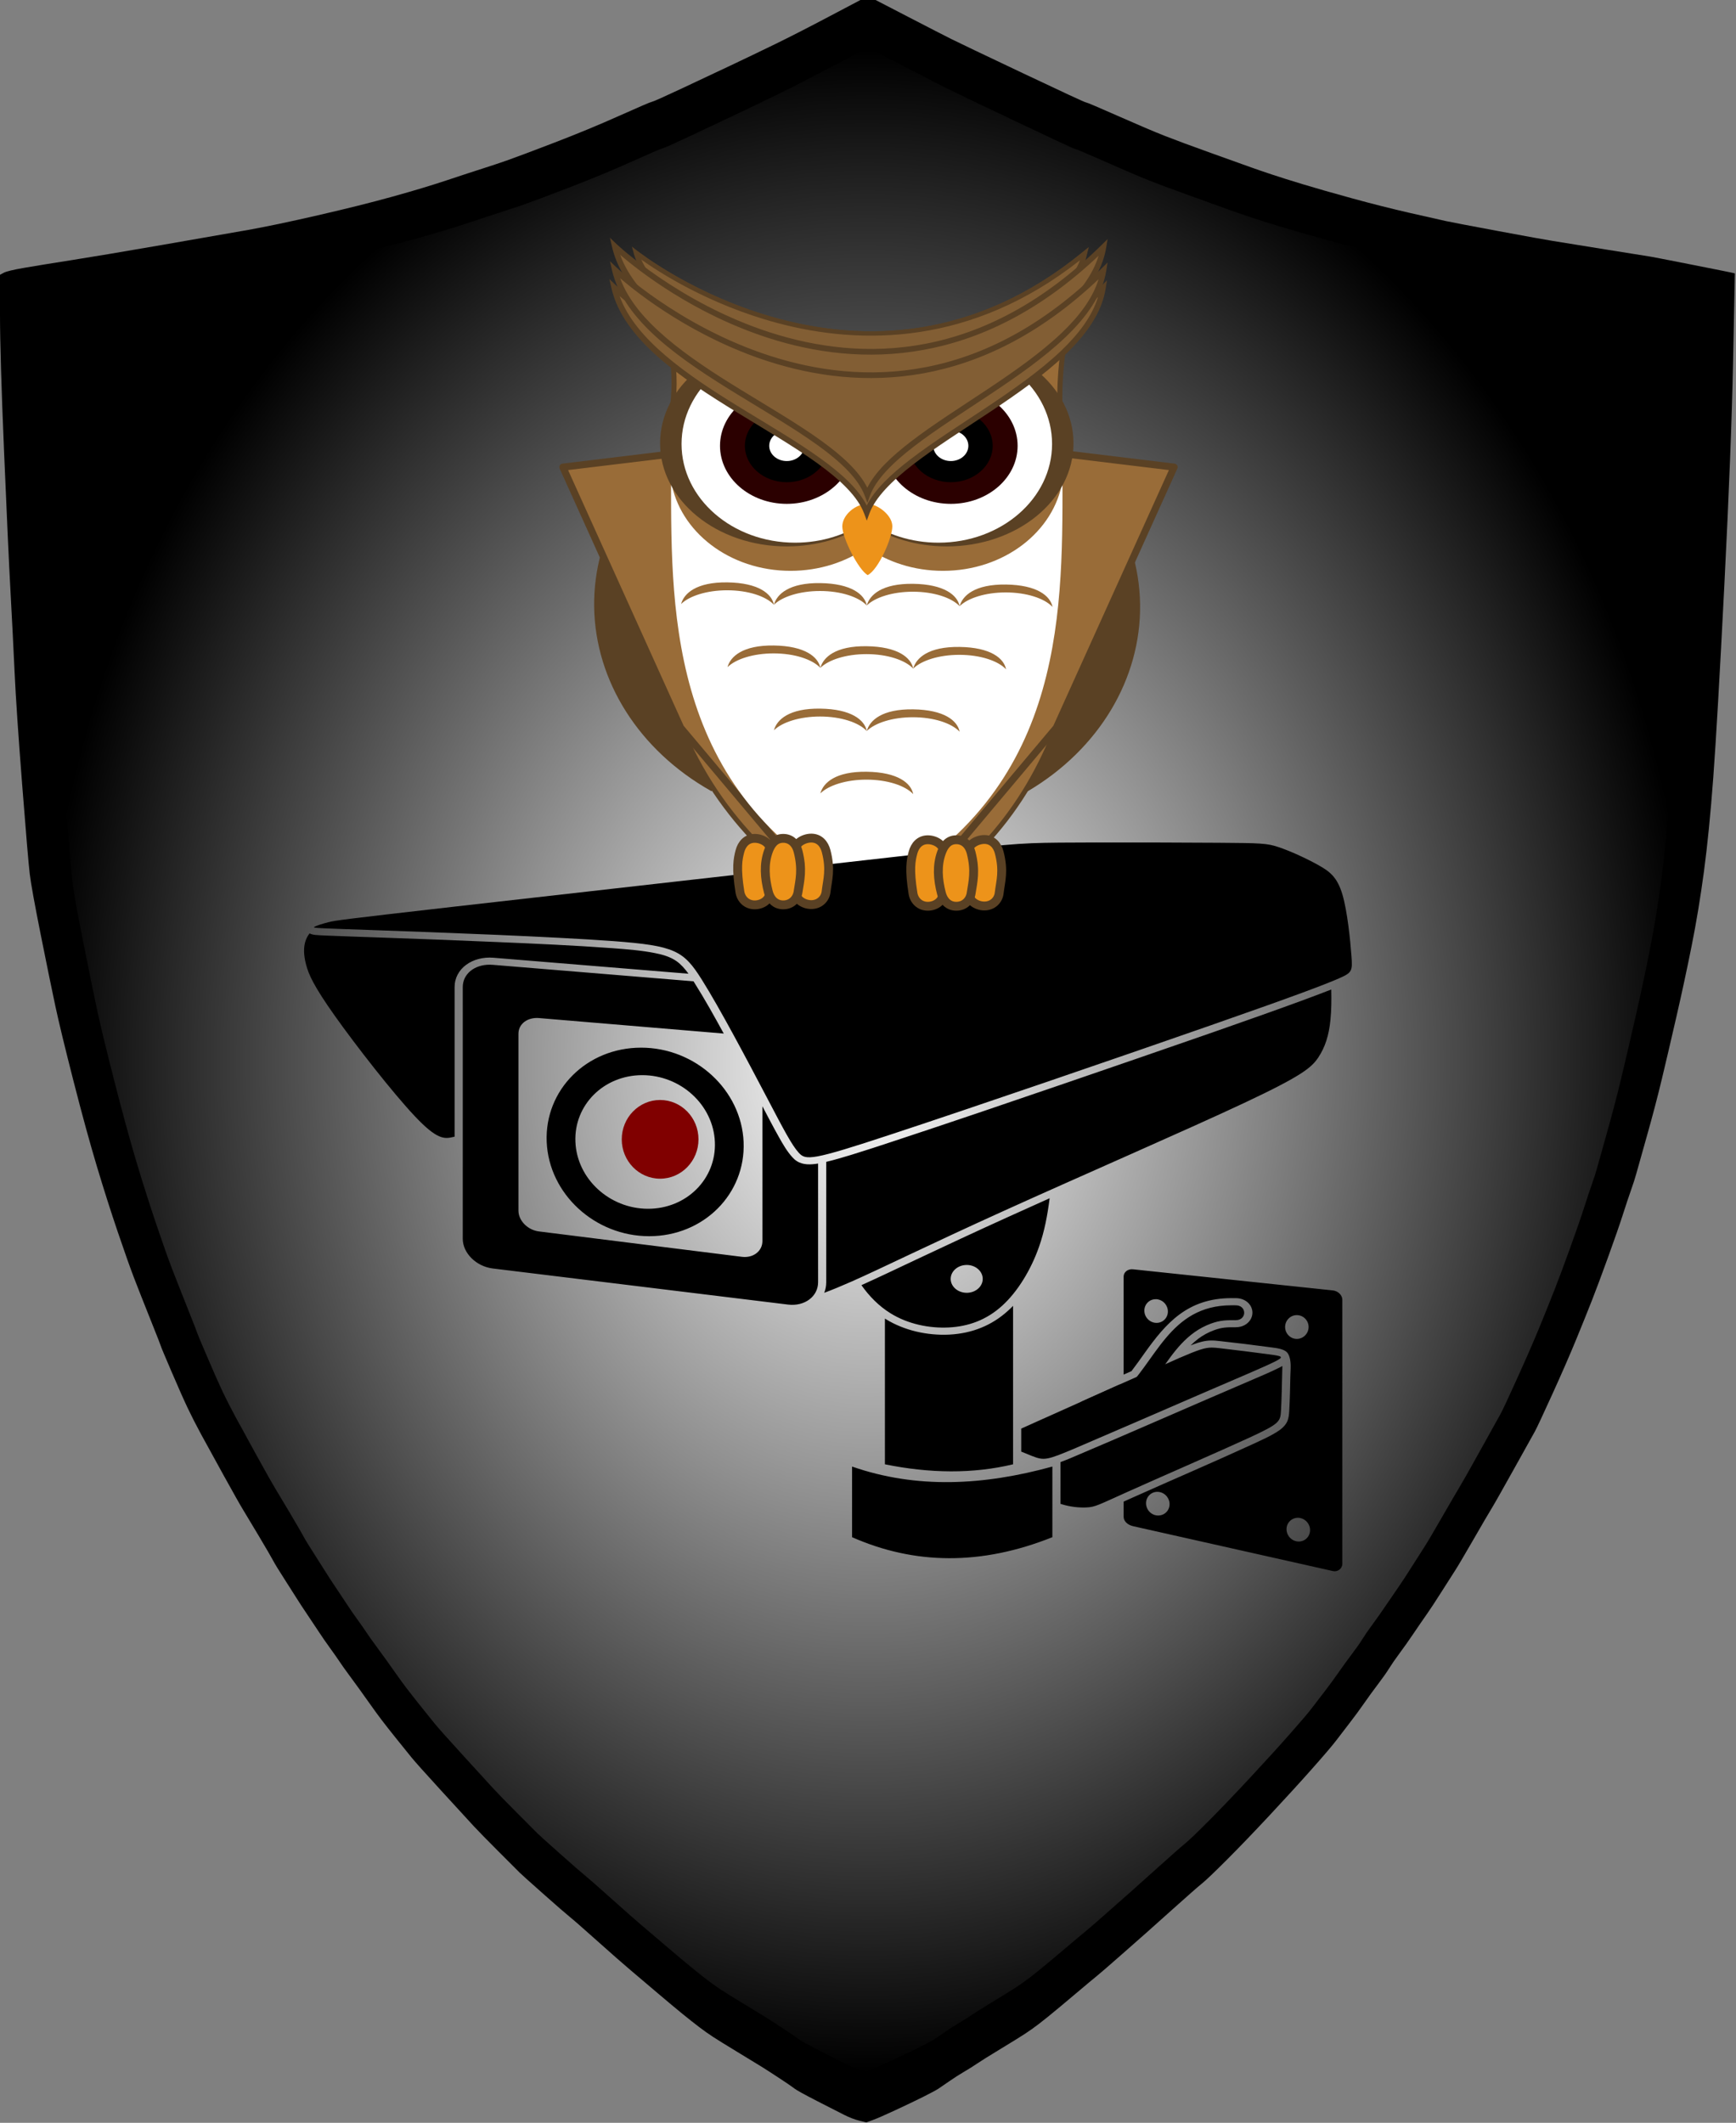 <?xml version="1.0" encoding="UTF-8" standalone="no"?><!DOCTYPE svg PUBLIC "-//W3C//DTD SVG 1.1//EN" "http://www.w3.org/Graphics/SVG/1.1/DTD/svg11.dtd"><svg width="100%" height="100%" viewBox="0 0 476 582" version="1.1" xmlns="http://www.w3.org/2000/svg" xmlns:xlink="http://www.w3.org/1999/xlink" xml:space="preserve" xmlns:serif="http://www.serif.com/" style="fill-rule:evenodd;clip-rule:evenodd;stroke-linecap:square;"><rect x="0" y="0" width="476" height="582" fill="#808080" stroke="none"/><g><path id="path2" d="M235.923,0l4.159,0l8.957,4.638c5.971,3.093 9.916,5.119 11.836,6.079c1.919,0.959 8.45,4.078 19.593,9.356c11.143,5.279 16.901,7.945 17.275,7.998c0.373,0.053 3.332,1.306 8.877,3.759c5.545,2.452 9.81,4.265 12.796,5.438c2.985,1.173 7.304,2.772 12.955,4.798c5.652,2.026 9.224,3.306 10.717,3.839c1.493,0.533 3.359,1.173 5.598,1.919c2.239,0.747 5.118,1.653 8.637,2.719c3.519,1.067 7.998,2.346 13.436,3.839c5.438,1.493 10.716,2.826 15.835,3.999c5.118,1.173 8.424,1.919 9.916,2.239c1.493,0.32 6.238,1.226 14.236,2.719c7.997,1.493 13.009,2.4 15.035,2.719c2.026,0.32 6.984,1.12 14.875,2.4c7.891,1.279 11.889,1.919 11.996,1.919c0.107,-0 3.945,0.746 11.516,2.239c7.571,1.493 11.383,2.266 11.437,2.32l0.08,0.079l-0.48,23.833c-0.32,15.888 -1.12,36.414 -2.4,61.58c-1.279,25.165 -2.292,42.759 -3.039,52.782c-0.746,10.024 -1.599,18.608 -2.559,25.752c-0.959,7.144 -2.079,13.915 -3.359,20.313c-1.279,6.398 -2.665,12.849 -4.158,19.354c-1.493,6.504 -2.826,12.209 -3.999,17.114c-1.173,4.905 -2.559,10.184 -4.159,15.835c-1.599,5.652 -2.559,9.064 -2.879,10.237c-0.32,1.173 -0.799,2.666 -1.439,4.478c-0.64,1.813 -1.386,4.052 -2.239,6.718c-0.853,2.666 -2.186,6.505 -3.999,11.516c-1.813,5.012 -3.306,9.011 -4.479,11.996c-1.173,2.986 -2.612,6.558 -4.318,10.717c-1.706,4.159 -3.892,9.17 -6.558,15.035c-2.666,5.865 -4.265,9.277 -4.799,10.237c-0.533,0.959 -2.479,4.452 -5.838,10.476c-3.359,6.025 -5.385,9.597 -6.078,10.717c-0.693,1.119 -2.346,3.945 -4.958,8.477c-2.612,4.532 -4.319,7.411 -5.118,8.637c-0.8,1.226 -2.026,3.146 -3.679,5.758c-1.653,2.613 -2.986,4.639 -3.999,6.078c-1.013,1.44 -2.186,3.146 -3.519,5.119c-1.333,1.972 -2.612,3.785 -3.838,5.438c-1.227,1.653 -2.186,3.039 -2.879,4.158c-0.694,1.12 -1.707,2.56 -3.039,4.319c-1.333,1.759 -2.613,3.519 -3.839,5.278c-1.226,1.76 -2.559,3.573 -3.999,5.439c-1.439,1.866 -2.666,3.465 -3.679,4.798c-1.013,1.333 -3.172,3.865 -6.478,7.598c-3.305,3.732 -7.197,7.997 -11.676,12.795c-4.478,4.799 -8.424,8.904 -11.836,12.316c-3.412,3.413 -5.678,5.572 -6.798,6.478c-1.119,0.907 -3.732,3.199 -7.837,6.878c-4.105,3.679 -6.611,5.918 -7.518,6.718c-0.906,0.799 -3.145,2.772 -6.717,5.918c-3.573,3.145 -5.919,5.171 -7.038,6.078c-1.12,0.906 -2.399,1.973 -3.839,3.199c-1.439,1.226 -3.439,2.905 -5.998,5.038c-2.559,2.133 -4.505,3.706 -5.838,4.719c-1.333,1.013 -2.613,1.919 -3.839,2.719c-1.226,0.799 -3.465,2.186 -6.718,4.158c-3.252,1.973 -5.384,3.306 -6.398,3.999c-1.013,0.693 -2.159,1.413 -3.438,2.159c-1.28,0.747 -2.613,1.6 -3.999,2.559c-1.386,0.96 -2.399,1.653 -3.039,2.08c-0.64,0.426 -2.026,1.173 -4.159,2.239c-2.132,1.066 -4.692,2.293 -7.677,3.679c-2.986,1.386 -5.065,2.292 -6.238,2.719l-1.76,0.64l-1.919,-0.48c-1.28,-0.32 -2.666,-0.853 -4.159,-1.6c-1.492,-0.746 -3.998,-2.026 -7.517,-3.838c-3.519,-1.813 -5.545,-2.933 -6.078,-3.359c-0.533,-0.427 -1.893,-1.36 -4.079,-2.799c-2.186,-1.44 -3.839,-2.506 -4.958,-3.199c-1.12,-0.693 -3.306,-2.026 -6.558,-3.999c-3.252,-1.973 -5.492,-3.359 -6.718,-4.159c-1.226,-0.799 -2.506,-1.706 -3.839,-2.719c-1.333,-1.013 -2.852,-2.212 -4.558,-3.599c-1.706,-1.386 -3.972,-3.278 -6.798,-5.678c-2.826,-2.399 -5.278,-4.478 -7.357,-6.238c-2.08,-1.759 -5.119,-4.425 -9.118,-7.997c-3.998,-3.572 -6.557,-5.811 -7.677,-6.718c-1.12,-0.906 -3.572,-3.039 -7.358,-6.398c-3.785,-3.359 -5.891,-5.251 -6.318,-5.678c-0.426,-0.426 -2.319,-2.319 -5.678,-5.678c-3.359,-3.359 -5.704,-5.758 -7.037,-7.198c-1.333,-1.439 -4.266,-4.638 -8.797,-9.597c-4.532,-4.958 -7.251,-7.997 -8.158,-9.117c-0.906,-1.119 -2.239,-2.772 -3.999,-4.958c-1.759,-2.186 -3.145,-3.945 -4.158,-5.278c-1.013,-1.333 -2.026,-2.719 -3.039,-4.159c-1.013,-1.439 -2.079,-2.932 -3.199,-4.478c-1.12,-1.547 -2.133,-2.933 -3.039,-4.159c-0.907,-1.226 -1.68,-2.319 -2.319,-3.279c-0.64,-0.96 -1.52,-2.213 -2.64,-3.759c-1.119,-1.546 -2.079,-2.932 -2.879,-4.158c-0.799,-1.227 -1.866,-2.826 -3.199,-4.799c-1.332,-1.972 -2.345,-3.519 -3.039,-4.638c-0.693,-1.12 -1.812,-2.879 -3.358,-5.279c-1.547,-2.399 -2.56,-4.052 -3.039,-4.958c-0.48,-0.906 -1.813,-3.199 -3.999,-6.878c-2.186,-3.678 -3.626,-6.078 -4.319,-7.197c-0.693,-1.12 -2.426,-4.186 -5.198,-9.197c-2.773,-5.012 -4.852,-8.797 -6.238,-11.357c-1.386,-2.559 -2.613,-4.958 -3.679,-7.197c-1.066,-2.239 -2.559,-5.598 -4.478,-10.077c-1.92,-4.478 -2.879,-6.771 -2.879,-6.878c-0,-0.106 -0.96,-2.559 -2.879,-7.357c-1.92,-4.799 -3.413,-8.584 -4.479,-11.357c-1.066,-2.772 -2.559,-6.984 -4.479,-12.635c-1.919,-5.652 -3.838,-11.677 -5.758,-18.075c-1.919,-6.397 -4.052,-14.182 -6.398,-23.352c-2.345,-9.17 -3.998,-15.995 -4.958,-20.473c-0.96,-4.479 -2.293,-10.983 -3.999,-19.514c-1.706,-8.53 -2.719,-14.129 -3.039,-16.794c-0.32,-2.666 -1.013,-10.823 -2.079,-24.472c-1.066,-13.649 -1.759,-23.939 -2.079,-30.87c-0.32,-6.931 -0.693,-14.289 -1.12,-22.073c-0.426,-7.784 -1.013,-20.527 -1.759,-38.228c-0.747,-17.7 -1.12,-30.23 -1.12,-37.587l0,-11.037l1.04,-0.559c0.693,-0.374 2.585,-0.827 5.678,-1.36c3.092,-0.533 7.357,-1.226 12.796,-2.079c5.438,-0.853 13.702,-2.24 24.792,-4.159c11.089,-1.919 19.033,-3.306 23.832,-4.159c4.798,-0.853 11.143,-2.186 19.034,-3.998c7.89,-1.813 14.715,-3.519 20.473,-5.119c5.758,-1.599 10.716,-3.092 14.875,-4.478c4.159,-1.386 7.411,-2.453 9.757,-3.199c2.346,-0.747 4.585,-1.493 6.718,-2.239c2.132,-0.747 6.397,-2.346 12.795,-4.799c6.398,-2.452 12.396,-4.932 17.994,-7.437c5.599,-2.506 8.584,-3.786 8.958,-3.839c0.373,-0.053 3.065,-1.253 8.077,-3.599c5.012,-2.346 9.543,-4.478 13.595,-6.398c4.052,-1.919 8.051,-3.839 11.997,-5.758c3.945,-1.919 8.85,-4.425 14.715,-7.518l8.797,-4.638Z" style="fill-rule:nonzero;"/><path id="path4" d="M237.994,14.074l1.973,0l8.499,4.414c5.666,2.943 9.41,4.871 11.231,5.784c1.821,0.913 8.019,3.882 18.592,8.904c10.574,5.023 16.038,7.56 16.392,7.611c0.354,0.051 3.162,1.243 8.423,3.577c5.262,2.334 9.309,4.059 12.142,5.175c2.833,1.116 6.931,2.638 12.294,4.566c5.363,1.928 8.752,3.146 10.169,3.654c1.416,0.507 3.187,1.116 5.312,1.826c2.125,0.71 4.857,1.573 8.196,2.588c3.339,1.014 7.588,2.232 12.748,3.653c5.161,1.42 10.169,2.689 15.026,3.805c4.857,1.116 7.993,1.826 9.41,2.131c1.417,0.304 5.919,1.167 13.508,2.587c7.588,1.421 12.344,2.284 14.267,2.588c1.922,0.304 6.627,1.065 14.114,2.283c7.488,1.218 11.282,1.827 11.383,1.827c0.101,-0 3.744,0.71 10.928,2.131c7.184,1.42 10.801,2.156 10.852,2.207l0.076,0.076l-0.456,22.679c-0.303,15.12 -1.062,34.654 -2.276,58.602c-1.215,23.947 -2.176,40.69 -2.884,50.23c-0.708,9.538 -1.518,17.707 -2.428,24.506c-0.911,6.798 -1.973,13.242 -3.188,19.33c-1.214,6.089 -2.529,12.228 -3.946,18.418c-1.416,6.189 -2.681,11.618 -3.794,16.286c-1.113,4.668 -2.429,9.691 -3.946,15.069c-1.518,5.378 -2.429,8.625 -2.732,9.741c-0.304,1.116 -0.759,2.537 -1.366,4.262c-0.607,1.725 -1.316,3.856 -2.125,6.393c-0.809,2.537 -2.074,6.19 -3.794,10.959c-1.72,4.769 -3.137,8.574 -4.25,11.416c-1.113,2.841 -2.479,6.24 -4.098,10.198c-1.619,3.957 -3.693,8.726 -6.222,14.307c-2.53,5.581 -4.047,8.829 -4.553,9.742c-0.506,0.913 -2.353,4.236 -5.54,9.97c-3.187,5.733 -5.11,9.132 -5.767,10.198c-0.658,1.065 -2.226,3.754 -4.705,8.067c-2.479,4.312 -4.098,7.052 -4.857,8.219c-0.759,1.167 -1.922,2.994 -3.491,5.48c-1.568,2.486 -2.833,4.414 -3.794,5.784c-0.961,1.37 -2.074,2.993 -3.339,4.87c-1.265,1.878 -2.479,3.603 -3.643,5.176c-1.163,1.572 -2.074,2.892 -2.732,3.957c-0.657,1.066 -1.619,2.435 -2.883,4.11c-1.265,1.674 -2.479,3.348 -3.643,5.023c-1.164,1.674 -2.428,3.399 -3.794,5.175c-1.366,1.776 -2.53,3.298 -3.491,4.566c-0.961,1.269 -3.01,3.679 -6.147,7.23c-3.136,3.552 -6.829,7.611 -11.079,12.177c-4.25,4.566 -7.993,8.473 -11.231,11.72c-3.238,3.247 -5.388,5.302 -6.451,6.165c-1.062,0.862 -3.541,3.044 -7.437,6.545c-3.895,3.5 -6.273,5.631 -7.133,6.393c-0.86,0.761 -2.985,2.638 -6.374,5.631c-3.39,2.994 -5.616,4.922 -6.679,5.784c-1.062,0.863 -2.276,1.878 -3.642,3.044c-1.366,1.167 -3.263,2.766 -5.692,4.795c-2.428,2.03 -4.275,3.526 -5.539,4.49c-1.265,0.964 -2.479,1.827 -3.643,2.588c-1.164,0.761 -3.288,2.08 -6.375,3.957c-3.086,1.877 -5.109,3.146 -6.071,3.805c-0.961,0.66 -2.049,1.345 -3.263,2.055c-1.214,0.71 -2.479,1.522 -3.794,2.436c-1.315,0.913 -2.277,1.572 -2.884,1.978c-0.607,0.406 -1.922,1.116 -3.946,2.131c-2.024,1.015 -4.452,2.182 -7.285,3.501c-2.833,1.319 -4.806,2.182 -5.919,2.588l-1.67,0.609l-1.821,-0.457c-1.214,-0.304 -2.53,-0.812 -3.946,-1.522c-1.417,-0.71 -3.795,-1.928 -7.134,-3.653c-3.339,-1.725 -5.261,-2.791 -5.767,-3.197c-0.506,-0.406 -1.796,-1.294 -3.87,-2.663c-2.074,-1.37 -3.643,-2.385 -4.705,-3.045c-1.063,-0.659 -3.137,-1.928 -6.223,-3.805c-3.086,-1.877 -5.211,-3.196 -6.374,-3.957c-1.164,-0.761 -2.378,-1.624 -3.643,-2.588c-1.265,-0.964 -2.707,-2.105 -4.326,-3.425c-1.619,-1.319 -3.769,-3.12 -6.45,-5.403c-2.681,-2.283 -5.009,-4.262 -6.981,-5.936c-1.973,-1.675 -4.857,-4.211 -8.651,-7.611c-3.795,-3.399 -6.223,-5.53 -7.285,-6.393c-1.063,-0.862 -3.39,-2.892 -6.982,-6.088c-3.592,-3.196 -5.59,-4.997 -5.995,-5.403c-0.404,-0.406 -2.2,-2.207 -5.388,-5.404c-3.187,-3.196 -5.413,-5.479 -6.678,-6.849c-1.264,-1.37 -4.047,-4.414 -8.347,-9.133c-4.3,-4.718 -6.88,-7.61 -7.741,-8.676c-0.86,-1.065 -2.124,-2.638 -3.794,-4.718c-1.669,-2.08 -2.985,-3.754 -3.946,-5.023c-0.961,-1.268 -1.923,-2.588 -2.884,-3.957c-0.961,-1.37 -1.973,-2.791 -3.035,-4.262c-1.063,-1.472 -2.024,-2.791 -2.884,-3.958c-0.86,-1.167 -1.594,-2.207 -2.201,-3.12c-0.607,-0.913 -1.441,-2.106 -2.504,-3.577c-1.062,-1.472 -1.973,-2.791 -2.732,-3.958c-0.759,-1.167 -1.77,-2.689 -3.035,-4.566c-1.265,-1.877 -2.226,-3.348 -2.884,-4.414c-0.658,-1.065 -1.72,-2.74 -3.187,-5.023c-1.467,-2.283 -2.429,-3.856 -2.884,-4.718c-0.455,-0.863 -1.72,-3.044 -3.794,-6.545c-2.074,-3.501 -3.44,-5.784 -4.098,-6.85c-0.658,-1.065 -2.302,-3.983 -4.933,-8.752c-2.631,-4.769 -4.604,-8.371 -5.919,-10.807c-1.315,-2.435 -2.479,-4.718 -3.491,-6.849c-1.011,-2.131 -2.428,-5.328 -4.249,-9.59c-1.821,-4.262 -2.732,-6.443 -2.732,-6.545c0,-0.101 -0.911,-2.435 -2.732,-7.001c-1.821,-4.567 -3.238,-8.169 -4.249,-10.807c-1.012,-2.639 -2.429,-6.647 -4.25,-12.025c-1.821,-5.378 -3.642,-11.111 -5.464,-17.2c-1.821,-6.088 -3.845,-13.495 -6.071,-22.222c-2.226,-8.727 -3.794,-15.221 -4.705,-19.483c-0.91,-4.262 -2.175,-10.452 -3.794,-18.57c-1.619,-8.118 -2.58,-13.445 -2.884,-15.982c-0.303,-2.536 -0.961,-10.299 -1.973,-23.288c-1.011,-12.988 -1.669,-22.781 -1.973,-29.376c-0.303,-6.596 -0.657,-13.598 -1.062,-21.005c-0.405,-7.408 -0.961,-19.534 -1.67,-36.379c-0.708,-16.844 -1.062,-28.768 -1.062,-35.771l-0,-10.502l0.986,-0.533c0.658,-0.355 2.454,-0.786 5.388,-1.294c2.935,-0.507 6.982,-1.166 12.142,-1.978c5.161,-0.812 13.002,-2.131 23.525,-3.958c10.523,-1.826 18.061,-3.145 22.614,-3.957c4.553,-0.812 10.574,-2.08 18.061,-3.805c7.488,-1.725 13.963,-3.349 19.427,-4.871c5.464,-1.522 10.169,-2.943 14.115,-4.262c3.946,-1.319 7.032,-2.334 9.258,-3.044c2.226,-0.71 4.351,-1.421 6.375,-2.131c2.023,-0.71 6.071,-2.233 12.142,-4.566c6.071,-2.334 11.762,-4.693 17.074,-7.078c5.312,-2.385 8.145,-3.602 8.499,-3.653c0.354,-0.051 2.909,-1.192 7.665,-3.425c4.755,-2.232 9.055,-4.262 12.9,-6.088c3.845,-1.826 7.64,-3.653 11.383,-5.479c3.744,-1.827 8.398,-4.212 13.963,-7.154l8.348,-4.414l1.973,-0l-0,-0.001Z" style="fill:url(#_Radial1);fill-rule:nonzero;"/><g id="g1176"><path id="path1372" d="M180.988,301.578c5.82,0 10.533,4.827 10.533,10.789c0,5.961 -4.713,10.788 -10.533,10.788c-5.797,0 -10.51,-4.827 -10.51,-10.788c-0,-5.962 4.713,-10.789 10.51,-10.789Z" style="fill:#800000;"/><path id="path1433" d="M280.465,115.335c-19.359,11.477 -30.861,30.656 -30.599,51.021c0.296,20.363 12.318,39.296 31.982,50.37c19.359,-11.477 30.862,-30.657 30.6,-51.023c-0.297,-20.362 -12.319,-39.295 -31.983,-50.368Z" style="fill:#5a4124;fill-rule:nonzero;stroke:#5a4124;stroke-width:0.32px;"/><path id="path1435" d="M193.67,115.335c-19.359,11.477 -30.861,30.656 -30.599,51.021c0.297,20.363 12.318,39.296 31.982,50.37c19.36,-11.477 30.862,-30.657 30.6,-51.023c-0.297,-20.362 -12.319,-39.295 -31.983,-50.368Z" style="fill:#5a4124;fill-rule:nonzero;stroke:#5a4124;stroke-width:0.32px;"/><g id="g1441"><path id="path1437" d="M174.477,69.383c-0,0 62.624,49.5 122.859,0.185c-6.501,23.682 -10.15,42.893 -2.232,65.65c7.896,35.153 -3.209,95.596 -56.078,117.564c-0,0 -66.979,-24.19 -60.515,-111.389c1.703,-22.977 15.517,-33.71 -4.035,-72.011l0.001,0.001Z" style="fill:#996c38;fill-rule:nonzero;"/><path id="path1439" d="M298.56,67.731l-1.705,1.394c-29.945,24.515 -60.312,24.429 -83.332,18.262c-23.02,-6.167 -38.578,-18.454 -38.578,-18.454l-1.109,0.696c9.741,19.082 11.139,31.196 9.928,41.443c-1.21,10.247 -5.095,18.695 -5.954,30.283c-3.242,43.736 11.952,71.762 27.988,88.816c16.037,17.054 32.958,23.172 32.958,23.172l0.289,0.104l0.282,-0.118c26.643,-11.068 42.747,-31.83 51.187,-54.193c8.44,-22.363 9.251,-46.342 5.277,-64.036l-0.006,-0.031l-0.013,-0.028c-7.87,-22.616 -4.252,-41.671 2.243,-65.331l0.544,-1.981l0.001,0.002Zm-2.421,3.608c-6.172,22.825 -9.452,41.763 -1.715,64.024c3.915,17.457 3.114,41.266 -5.238,63.393c-8.325,22.058 -24.125,42.426 -50.179,53.351c-1.48,-0.559 -17.048,-6.675 -32.122,-22.706c-15.836,-16.84 -30.899,-44.508 -27.677,-87.968c0.844,-11.389 4.717,-19.798 5.951,-30.238c1.182,-10.005 -0.139,-21.831 -8.885,-39.714c5.053,3.546 18.553,12.171 36.839,17.068c22.92,6.14 53.269,6.239 83.027,-17.212l-0.001,0.002Z" style="fill:#5a4124;fill-rule:nonzero;"/></g><path id="path1443" d="M287.094,90.523c-6.444,4.625 -16.768,7.604 -28.436,7.604c-8.467,-0 -16.247,-1.558 -22.339,-4.194c-6.087,2.628 -13.887,4.194 -22.339,4.194c-10.798,-0 -20.435,-2.545 -26.923,-6.594c2.16,39.801 50.553,51.158 50.553,51.158c32.615,-7.64 48.854,-35.232 49.484,-52.168Z" style="fill:#fff;fill-rule:nonzero;"/><g id="g1009"><path id="path1011" d="M238.136,260.787l-51.512,-61.282l-32.286,-71.432l83.798,-10.149l83.798,10.149l-32.286,71.432l-51.512,61.282Z" style="fill:#996c38;fill-rule:nonzero;stroke:#5a4124;stroke-width:1.94px;stroke-linecap:round;stroke-linejoin:round;"/></g><path id="path1445" d="M183.96,131.526c0.016,0.092 0.025,0.185 0.039,0.277l0,-0.277l-0.039,0Zm0.039,0.277c0,38.02 -0.113,87.076 53.663,114.059c53.845,-27.017 53.672,-76.033 53.672,-114.05c-2.278,13.963 -16.068,24.691 -32.767,24.691c-7.923,-0 -15.199,-2.398 -20.899,-6.43c-5.695,4.019 -12.992,6.43 -20.9,6.43c-16.703,-0 -30.495,-10.733 -32.769,-24.7Zm107.335,0.008c0.016,-0.095 0.026,-0.191 0.041,-0.286l-0.041,-0l0,0.286Z" style="fill:#fff;"/><path id="path1370" d="M300.583,230.974c-3.769,0.007 -7.25,0.021 -10.149,0.045c-11.595,0.115 -13.852,0.385 -44.809,3.866c-30.957,3.5 -90.593,10.211 -121.262,13.711c-30.692,3.5 -32.396,3.77 -34.188,4.212c-1.793,0.442 -3.674,1.039 -4.028,1.347c-0.354,0.307 0.819,0.307 17.171,0.884c16.353,0.577 47.886,1.731 64.836,2.981c16.928,1.269 19.274,2.615 24.274,10.558c5.001,7.942 12.658,22.461 17.571,31.808c4.912,9.365 7.103,13.577 9.028,15.673c1.925,2.115 3.607,2.116 25.226,-5.019c21.641,-7.115 63.198,-21.366 87.583,-29.886c24.363,-8.5 31.554,-11.288 35.228,-12.884c3.651,-1.596 3.828,-2 3.496,-6.173c-0.309,-4.173 -1.084,-12.116 -2.478,-16.866c-1.416,-4.75 -3.452,-6.308 -6.682,-8.096c-3.231,-1.808 -7.701,-3.846 -10.821,-4.885c-3.121,-1.057 -4.913,-1.115 -16.265,-1.192c-8.53,-0.058 -22.425,-0.104 -33.731,-0.084l-0,0Zm-215.697,24.931c-0.509,0.634 -0.908,1.384 -1.173,2.25c-0.487,1.634 -0.486,3.711 0.222,6.345c0.686,2.654 2.101,5.866 7.854,13.981c5.754,8.116 15.867,21.097 21.93,27.521c6.063,6.442 8.099,6.307 10.511,5.73c0.133,-0.019 0.265,-0.058 0.42,-0.097l-0,-41c-0,-5.116 4.912,-8.519 10.644,-8.058l53.483,4.385c-0.929,-1.289 -1.991,-2.519 -3.252,-3.423c-1.682,-1.192 -3.718,-1.789 -5.82,-2.212c-3.74,-0.769 -7.922,-1.076 -11.75,-1.365c-10.555,-0.769 -21.199,-1.25 -31.798,-1.692c-10.976,-0.481 -21.951,-0.884 -32.927,-1.269c-4.735,-0.173 -9.471,-0.308 -14.207,-0.52c-0.863,-0.039 -1.725,-0.077 -2.566,-0.154c-0.575,-0.058 -1.128,-0.191 -1.571,-0.422l0,-0Zm49.373,8.58c-4.126,-0.005 -7.374,2.49 -7.374,6.15l0,69.001c0,3.923 3.695,7.578 8.21,8.135l81.011,9.904c4.514,0.538 8.21,-2.211 8.21,-6.134l-0,-32.539c-2.014,0.346 -4.183,0.423 -5.843,-0.673c-0.464,-0.289 -0.841,-0.654 -1.195,-1.039c-1.46,-1.577 -2.655,-3.673 -3.673,-5.481c-1.571,-2.788 -3.053,-5.654 -4.558,-8.501l0,36.963c0,2.75 -2.522,4.692 -5.62,4.307l-55.653,-6.961c-3.098,-0.385 -5.62,-2.962 -5.62,-5.712l-0,-48.481c-0,-2.75 2.522,-4.558 5.62,-4.308l50.674,4.251c-2.545,-4.654 -5.156,-9.347 -7.989,-13.847l-0.31,-0.481l-55.054,-4.519c-0.283,-0.023 -0.561,-0.035 -0.836,-0.035l-0,0Zm230.769,6.804c-2.301,0.904 -4.625,1.769 -6.948,2.635c-8.409,3.115 -16.928,6.077 -25.403,9.058c-13.653,4.75 -27.328,9.461 -41.025,14.154c-15.49,5.308 -31.024,10.596 -46.602,15.731c-3.806,1.269 -7.657,2.519 -11.507,3.712c-2.302,0.692 -4.625,1.403 -6.993,1.96l-0,33.002c-0,1.038 -0.199,2.018 -0.553,2.903c2.168,-0.808 4.647,-1.827 7.612,-3.135c8.453,-3.75 20.867,-9.923 41.668,-19.346c20.8,-9.443 50.01,-22.115 65.876,-29.577c15.888,-7.462 18.476,-9.712 20.313,-12.462c1.837,-2.75 2.921,-6 3.341,-10.366c0.244,-2.48 0.287,-5.308 0.221,-8.269Zm-189.24,15.943c-14.914,-0 -26.487,11.577 -25.889,25.846c0.619,14.27 13.209,25.846 28.102,25.846c14.914,0 26.488,-11.576 25.89,-25.846c-0.619,-14.269 -13.211,-25.846 -28.103,-25.846Zm0.31,7.539c10.577,-0 19.495,8.192 19.915,18.307c0.443,10.116 -7.767,18.327 -18.322,18.327c-10.577,0 -19.494,-8.211 -19.915,-18.327c-0.442,-10.115 7.767,-18.307 18.322,-18.307Zm111.704,33.749c-3.829,1.712 -7.658,3.444 -11.486,5.174c-8.519,3.865 -16.994,7.808 -25.425,11.789c-4.89,2.307 -9.759,4.634 -14.693,6.865c2.08,2.961 4.78,5.75 8.01,7.731c4.714,2.923 10.534,4.135 15.933,3.866c5.377,-0.27 10.334,-2.04 14.627,-5.943c4.293,-3.885 7.922,-9.923 10.09,-16.077c1.571,-4.423 2.368,-8.905 2.944,-13.405Zm-22.727,18.289c2.412,0 4.382,1.712 4.382,3.827c0,2.097 -1.97,3.808 -4.382,3.808c-2.434,-0 -4.404,-1.711 -4.404,-3.808c0,-2.115 1.97,-3.827 4.404,-3.827Zm45.088,1.183c-1.173,0.087 -2.071,0.916 -2.071,2.009l0,26.867l2.147,-0.943c1.283,-1.673 2.501,-3.404 3.674,-5.058c5.775,-8.077 11.705,-14.961 23.743,-14.961l1.173,-0c1.682,-0 3.164,0.711 3.983,1.98c1.681,2.635 -0.332,6.001 -3.983,6.001c-2.324,-0 -3.718,-0.019 -5.93,0.808c-1.594,0.577 -3.011,1.365 -4.316,2.326c-0.752,0.577 -1.46,1.193 -2.124,1.847c0.31,-0.135 0.642,-0.25 0.974,-0.366c1.482,-0.538 2.965,-0.962 4.602,-0.981c0.863,-0.019 1.727,0.077 2.567,0.173c4.603,0.5 9.228,1.077 13.808,1.693c1.638,0.23 4.071,0.403 4.824,1.865c0.951,1.788 0.619,4.116 0.575,6.077c-0.066,3.173 -0.133,6.385 -0.31,9.539c-0.066,0.942 -0.133,1.866 -0.509,2.769c-0.597,1.327 -1.703,2.231 -3.008,3.039c-1.926,1.192 -4.228,2.211 -6.33,3.192c-10.909,5.019 -22.017,9.75 -32.993,14.673c-0.863,0.385 -1.704,0.769 -2.567,1.154l0,4.173c0,1.25 1.195,2.25 2.589,2.558l54.79,12.307c1.394,0.308 2.589,-0.749 2.589,-1.999l-0,-72.386c-0,-1.25 -1.173,-2.403 -2.589,-2.557l-54.79,-5.789c-0.177,-0.019 -0.35,-0.022 -0.518,-0.01l0,-0Zm6.734,8.203c1.637,-0.008 3.071,1.246 3.299,2.923c0.244,1.788 -0.996,3.384 -2.766,3.557c-1.77,0.173 -3.385,-1.134 -3.628,-2.903c-0.244,-1.789 0.996,-3.385 2.766,-3.558c0.111,-0.012 0.22,-0.019 0.329,-0.019l0,-0Zm20.759,1.672c-17.128,0 -20.712,15.789 -30.116,24.135c-4.069,3.613 -9.66,5.144 -14.148,3.861l-0.341,0.171l0.028,1.471l-2.976,0.005l-1.548,0.775c4.097,2.348 9.451,2.76 14.736,0.989c14.294,-4.808 15.534,-21.538 28.722,-26.384c2.7,-0.981 4.382,-0.944 6.816,-0.944c3.098,0 3.098,-4.076 -0,-4.076l-1.173,-0.003Zm-59.879,0.154c-0.442,0.462 -0.908,0.904 -1.395,1.346c-4.403,4 -9.78,6.212 -16.108,6.539c-6.108,0.289 -12.37,-1.154 -17.371,-4.231l-0.266,-0.173l0,39.962c12.325,2.5 24.076,2.653 35.14,-0l0,-43.443Zm77.802,2.539c1.77,-0 3.232,1.461 3.232,3.249c-0,1.808 -1.462,3.27 -3.232,3.27c-1.77,0 -3.209,-1.462 -3.209,-3.27c0,-1.788 1.439,-3.249 3.209,-3.249Zm-23.298,8.904c-1.873,-0.005 -3.604,0.558 -8.831,2.808c-1.461,1.884 -2.766,3.865 -4.05,5.672c-3.894,5.577 -8.01,10.693 -15.312,13.154c-4.78,1.596 -10.092,1.732 -14.783,-0.191c-1.239,-0.52 -2.367,-1.155 -3.385,-1.886l-5.908,2.655l-0,6.307c1.128,0.462 2.102,0.866 2.943,1.193c3.364,1.308 3.961,1.23 12.082,-2.212c8.098,-3.443 23.766,-10.25 34.653,-14.962c10.887,-4.692 17.016,-7.269 19.782,-8.654c2.766,-1.365 2.19,-1.538 -1.394,-2.018c-3.607,-0.5 -10.202,-1.309 -13.742,-1.713c-0.791,-0.086 -1.431,-0.151 -2.055,-0.153Zm19.337,5.038c-0.332,0.211 -0.685,0.385 -1.039,0.558c-2.235,1.116 -4.625,2.116 -6.948,3.116c-4.315,1.865 -8.63,3.711 -12.945,5.576c-11.551,4.981 -23.08,10.058 -34.675,14.962c-1.682,0.731 -3.452,1.5 -5.223,2.135l0,11.461c2.789,0.904 5.333,1.058 7.059,0.981c2.479,-0.096 3.276,-0.673 11.773,-4.481c8.519,-3.827 24.761,-10.884 32.993,-14.673c8.231,-3.807 8.453,-4.347 8.63,-7.366c0.155,-2.692 0.264,-7.365 0.375,-12.269Zm-44.499,5.019c-3.341,1.481 -6.97,3.115 -10.798,4.846c1.195,0.039 2.412,-0.134 3.54,-0.442c2.301,-0.596 4.403,-1.808 6.085,-3.288c0.398,-0.366 0.797,-0.731 1.173,-1.116Zm-73.487,22.559l-0,19.365c17.083,7.539 35.337,7.827 54.921,0l-0,-19.365c-18.875,5.212 -37.285,6.154 -54.921,-0Zm83.73,6.927c1.637,0.007 3.072,1.262 3.3,2.938c0.243,1.77 -0.996,3.365 -2.766,3.538c-1.771,0.193 -3.387,-1.115 -3.63,-2.904c-0.243,-1.788 0.996,-3.384 2.766,-3.557c0.111,-0.011 0.22,-0.016 0.33,-0.015l-0,-0Zm38.525,7.115c1.637,0.008 3.071,1.261 3.299,2.938c0.243,1.789 -0.995,3.385 -2.765,3.558c-1.77,0.173 -3.386,-1.134 -3.63,-2.923c-0.243,-1.788 0.996,-3.365 2.766,-3.558c0.111,-0.011 0.221,-0.015 0.33,-0.014l-0,-0.001Z"/><path id="path1447" d="M215.734,93.261c-19.199,0 -34.742,12.65 -34.742,28.274c-0,15.624 15.543,28.274 34.742,28.274c8.3,-0 15.956,-2.369 21.934,-6.319c5.982,3.962 13.62,6.319 21.934,6.319c19.199,-0 34.742,-12.65 34.742,-28.274c0,-15.624 -15.543,-28.274 -34.742,-28.274c-8.314,0 -15.952,2.357 -21.934,6.319c-5.977,-3.95 -13.634,-6.319 -21.934,-6.319Z" style="fill:#5a4124;"/><path id="path1449" d="M218.013,94.659c-17.207,-0 -31.139,12.107 -31.139,27.062c0,14.955 13.932,27.062 31.139,27.062c7.439,0 14.302,-2.268 19.659,-6.048c5.362,3.792 12.207,6.048 19.659,6.048c17.208,0 31.139,-12.107 31.139,-27.062c0,-14.955 -13.931,-27.062 -31.139,-27.062c-7.452,-0 -14.298,2.255 -19.659,6.048c-5.357,-3.781 -12.22,-6.048 -19.659,-6.048Z" style="fill:#fff;"/><path id="path1451" d="M234.039,122.23c-0,8.788 -8.198,15.911 -18.309,15.911c-10.112,0 -18.309,-7.124 -18.309,-15.911c0,-8.788 8.198,-15.912 18.309,-15.912c10.112,0 18.309,7.124 18.309,15.912Z" style="fill:#2b0000;"/><path id="path1453" d="M227.207,122.227c0,5.511 -5.14,9.978 -11.481,9.978c-6.341,0 -11.482,-4.468 -11.482,-9.978c0,-5.511 5.141,-9.979 11.482,-9.979c6.341,0 11.481,4.468 11.481,9.979Z"/><path id="path1455" d="M220.536,122.227c-0,2.308 -2.154,4.18 -4.81,4.18c-2.657,-0 -4.81,-1.872 -4.81,-4.18c0,-2.309 2.154,-4.18 4.81,-4.18c2.656,-0 4.81,1.871 4.81,4.18Z" style="fill:#fff;"/><path id="path1457" d="M279.022,122.23c0,8.788 -8.197,15.911 -18.308,15.911c-10.112,0 -18.309,-7.124 -18.309,-15.911c0,-8.788 8.198,-15.912 18.309,-15.912c10.112,0 18.308,7.124 18.308,15.912Z" style="fill:#2b0000;"/><path id="path1459" d="M272.191,122.227c0,5.511 -5.141,9.978 -11.481,9.978c-6.342,0 -11.482,-4.468 -11.482,-9.978c0,-5.511 5.141,-9.979 11.482,-9.979c6.341,0 11.481,4.468 11.481,9.979Z"/><path id="path1461" d="M265.519,122.227c0,2.308 -2.153,4.18 -4.809,4.18c-2.657,-0 -4.81,-1.872 -4.81,-4.18c-0,-2.309 2.153,-4.18 4.81,-4.18c2.656,-0 4.809,1.871 4.809,4.18Z" style="fill:#fff;"/><g id="g1467"><path id="path1463" d="M174.477,69.383c-0,0 62.624,49.5 122.859,0.185c-3.791,19.291 -53.09,32.559 -59.355,46.834c-6.722,-14.961 -57.779,-26.391 -63.505,-47.018l0.001,-0.001Z" style="fill:#825e34;fill-rule:nonzero;"/><path id="path1465" d="M173.264,67.604l0.532,1.921c2.967,10.689 17.368,18.702 31.707,26.017c7.169,3.658 14.351,7.131 20.128,10.604c5.778,3.471 10.116,6.954 11.698,10.476l0.661,1.468l0.645,-1.471c1.471,-3.35 5.622,-6.828 11.144,-10.355c5.523,-3.528 12.383,-7.124 19.183,-10.885c6.8,-3.762 13.543,-7.687 18.855,-11.913c5.311,-4.227 9.222,-8.768 10.21,-13.795l0.35,-1.789l-1.52,1.242c-29.945,24.516 -60.311,24.429 -83.332,18.262c-23.02,-6.166 -38.579,-18.454 -38.579,-18.454l-1.682,-1.329l0,0.001Zm2.58,3.572c4.634,3.303 18.385,12.314 37.269,17.372c22.914,6.138 53.251,6.241 83.001,-17.189c-1.419,3.92 -4.762,7.644 -9.241,11.208c-5.194,4.133 -11.879,8.035 -18.661,11.786c-6.781,3.751 -13.658,7.355 -19.26,10.933c-4.988,3.186 -8.987,6.336 -10.978,9.662c-2.101,-3.47 -6.3,-6.649 -11.549,-9.803c-5.864,-3.524 -13.065,-7.002 -20.216,-10.651c-13.362,-6.817 -26.453,-14.264 -30.365,-23.319l0,0.001Z" style="fill:#5a4124;fill-rule:nonzero;"/></g><path id="path1469" d="M230.951,144.296c-0.035,3.08 4.422,11.994 6.973,13.377c2.977,-1.526 6.749,-10.262 6.749,-13.377c0,-3.115 -4.17,-6.15 -6.749,-6.15c-3.416,-0 -6.939,3.07 -6.973,6.15Z" style="fill:#ed931a;fill-rule:nonzero;"/><g id="g1042"><g id="g1023"><path id="path1019" d="M168.562,67.524c-0,-0 68.3,64.935 133.993,0.242c-4.135,25.307 -57.902,42.713 -64.734,61.439c-7.331,-19.626 -63.015,-34.621 -69.26,-61.681l0.001,-0Z" style="fill:#825e34;fill-rule:nonzero;"/><path id="path1021" d="M167.239,65.189l0.58,2.52c3.237,14.023 18.942,24.535 34.58,34.131c7.82,4.799 15.652,9.355 21.953,13.91c6.302,4.555 11.032,9.124 12.758,13.744l0.721,1.925l0.704,-1.929c1.603,-4.395 6.13,-8.957 12.153,-13.585c6.023,-4.627 13.505,-9.344 20.921,-14.279c7.417,-4.935 14.771,-10.084 20.564,-15.629c5.792,-5.544 10.057,-11.502 11.135,-18.096l0.382,-2.347l-1.658,1.63c-32.659,32.16 -65.776,32.047 -90.884,23.957c-25.106,-8.089 -42.074,-24.209 -42.074,-24.209l-1.835,-1.744l0,0.001Zm2.814,4.686c5.054,4.333 20.051,16.155 40.646,22.79c24.991,8.052 58.077,8.187 90.523,-22.55c-1.548,5.143 -5.193,10.028 -10.079,14.704c-5.665,5.422 -12.956,10.541 -20.351,15.462c-7.396,4.92 -14.896,9.648 -21.006,14.341c-5.44,4.18 -9.802,8.313 -11.973,12.676c-2.291,-4.553 -6.871,-8.723 -12.595,-12.86c-6.396,-4.623 -14.249,-9.186 -22.049,-13.973c-14.572,-8.943 -28.849,-18.713 -33.116,-30.591l0,0.001Z" style="fill:#5a4124;fill-rule:nonzero;"/></g><g id="g1017"><path id="path1471" d="M168.403,78.839c0,0 68.3,64.936 133.993,0.243c-4.135,25.307 -57.901,42.712 -64.734,61.439c-7.331,-19.626 -63.015,-34.621 -69.26,-61.681l0.001,-0.001Z" style="fill:#825e34;fill-rule:nonzero;"/><path id="path1473" d="M167.081,76.505l0.579,2.52c3.237,14.023 18.943,24.534 34.581,34.131c7.819,4.798 15.651,9.355 21.952,13.91c6.302,4.555 11.033,9.123 12.758,13.744l0.721,1.925l0.704,-1.929c1.603,-4.395 6.131,-8.957 12.154,-13.585c6.022,-4.627 13.504,-9.345 20.92,-14.279c7.417,-4.935 14.771,-10.084 20.564,-15.629c5.792,-5.544 10.058,-11.502 11.135,-18.096l0.382,-2.347l-1.658,1.63c-32.658,32.16 -65.776,32.047 -90.883,23.957c-25.107,-8.089 -42.075,-24.209 -42.075,-24.209l-1.835,-1.744l0.001,0.001Zm2.814,4.686c5.053,4.333 20.05,16.154 40.645,22.79c24.991,8.052 58.077,8.187 90.523,-22.55c-1.548,5.142 -5.193,10.028 -10.078,14.704c-5.665,5.422 -12.956,10.54 -20.352,15.461c-7.396,4.921 -14.896,9.648 -21.006,14.342c-5.44,4.18 -9.802,8.312 -11.973,12.676c-2.291,-4.553 -6.871,-8.723 -12.595,-12.86c-6.396,-4.623 -14.249,-9.187 -22.048,-13.973c-14.573,-8.943 -28.85,-18.713 -33.117,-30.591l0.001,0.001Z" style="fill:#5a4124;fill-rule:nonzero;"/></g><g id="g1481"><path id="path1477" d="M168.562,73.945c-0,0 68.3,64.936 133.993,0.243c-4.135,25.306 -57.902,42.712 -64.734,61.439c-7.331,-19.627 -63.015,-34.621 -69.26,-61.681l0.001,-0.001Z" style="fill:#825e34;fill-rule:nonzero;"/><path id="path1479" d="M167.239,71.611l0.58,2.52c3.237,14.023 18.942,24.534 34.58,34.131c7.82,4.798 15.652,9.355 21.953,13.91c6.302,4.554 11.032,9.123 12.758,13.743l0.721,1.926l0.704,-1.929c1.603,-4.395 6.13,-8.957 12.153,-13.585c6.023,-4.628 13.505,-9.345 20.921,-14.28c7.417,-4.934 14.771,-10.083 20.564,-15.628c5.792,-5.544 10.057,-11.502 11.135,-18.096l0.382,-2.347l-1.658,1.63c-32.659,32.16 -65.776,32.046 -90.884,23.957c-25.106,-8.089 -42.074,-24.209 -42.074,-24.209l-1.835,-1.745l0,0.002Zm2.814,4.686c5.054,4.333 20.051,16.154 40.646,22.79c24.991,8.051 58.077,8.187 90.523,-22.55c-1.548,5.142 -5.193,10.028 -10.079,14.703c-5.665,5.422 -12.956,10.541 -20.351,15.462c-7.396,4.921 -14.896,9.648 -21.006,14.342c-5.44,4.179 -9.802,8.312 -11.973,12.676c-2.291,-4.553 -6.871,-8.723 -12.595,-12.86c-6.396,-4.623 -14.249,-9.187 -22.049,-13.973c-14.572,-8.944 -28.849,-18.713 -33.116,-30.592l0,0.002Z" style="fill:#5a4124;fill-rule:nonzero;"/></g></g><g id="g1489"><path id="path1483" d="M206.948,229.848c2.253,0 4.715,1.66 4.068,3.536c-1.565,4.538 -0.334,7.618 -0,11.165c0.184,1.952 -1.815,3.536 -4.068,3.536c-2.254,-0 -3.758,-1.596 -4.069,-3.536c-1.051,-6.577 -0.572,-8.998 0,-11.165c0.505,-1.909 1.815,-3.536 4.069,-3.536Z" style="fill:#ed931a;stroke:#5a4124;stroke-width:2.43px;stroke-linecap:butt;"/><path id="path1485" d="M222.441,229.775c2.254,0 3.566,1.627 4.068,3.536c1.358,5.164 0.385,7.853 0,11.165c-0.226,1.949 -1.814,3.536 -4.068,3.536c-2.254,-0 -4.481,-1.61 -4.068,-3.536c0.775,-3.618 1.821,-7.2 -0,-11.165c-0.836,-1.819 1.814,-3.536 4.068,-3.536Z" style="fill:#ed931a;stroke:#5a4124;stroke-width:2.43px;stroke-linecap:butt;"/><path id="path1487" d="M214.75,229.848c2.254,0 3.583,1.623 4.068,3.536c1.296,5.097 0.485,7.959 0,11.165c-0.293,1.942 -1.814,3.536 -4.068,3.536c-2.254,-0 -3.571,-1.625 -4.068,-3.536c-1.009,-3.881 -1.261,-7.642 -0,-11.165c0.67,-1.87 1.814,-3.536 4.068,-3.536Z" style="fill:#ed931a;stroke:#5a4124;stroke-width:2.43px;stroke-linecap:butt;"/></g><g id="g1497"><path id="path1491" d="M254.404,230.23c2.254,-0 4.715,1.659 4.068,3.535c-1.565,4.538 -0.334,7.618 0,11.165c0.184,1.953 -1.814,3.536 -4.068,3.536c-2.254,0 -3.758,-1.596 -4.068,-3.536c-1.052,-6.577 -0.573,-8.998 -0,-11.165c0.504,-1.909 1.814,-3.535 4.068,-3.535Z" style="fill:#ed931a;stroke:#5a4124;stroke-width:2.43px;stroke-linecap:butt;"/><path id="path1493" d="M269.897,230.157c2.254,-0 3.566,1.626 4.068,3.535c1.358,5.164 0.385,7.853 0,11.165c-0.226,1.949 -1.814,3.536 -4.068,3.536c-2.254,0 -4.481,-1.61 -4.068,-3.536c0.775,-3.618 1.821,-7.2 -0,-11.165c-0.836,-1.819 1.814,-3.535 4.068,-3.535Z" style="fill:#ed931a;stroke:#5a4124;stroke-width:2.43px;stroke-linecap:butt;"/><path id="path1495" d="M262.206,230.23c2.254,-0 3.583,1.622 4.069,3.535c1.295,5.098 0.485,7.959 -0,11.165c-0.294,1.942 -1.815,3.536 -4.069,3.536c-2.253,0 -3.571,-1.625 -4.068,-3.536c-1.009,-3.881 -1.261,-7.642 0,-11.165c0.67,-1.87 1.815,-3.535 4.068,-3.535Z" style="fill:#ed931a;stroke:#5a4124;stroke-width:2.43px;stroke-linecap:butt;"/></g><g id="g1527"><g id="g1505"><path id="path1499" d="M275.858,183.502c-2.189,-2.337 -7.098,-3.97 -12.817,-3.97c-5.56,-0 -10.37,1.541 -12.644,3.774c0.79,-2.932 4.195,-6.057 12.711,-5.938c8.515,0.118 12.151,3.109 12.75,6.134Z" style="fill:#996c38;fill-rule:nonzero;"/><path id="path1501" d="M224.937,183.11c-2.188,-2.337 -7.098,-3.97 -12.816,-3.97c-5.56,-0 -10.37,1.541 -12.644,3.774c0.79,-2.932 4.195,-6.057 12.71,-5.939c8.516,0.119 12.152,3.11 12.75,6.135Z" style="fill:#996c38;fill-rule:nonzero;"/><path id="path1503" d="M250.397,183.306c-2.188,-2.337 -7.098,-3.97 -12.816,-3.97c-5.56,-0 -10.37,1.541 -12.644,3.774c0.79,-2.932 4.195,-6.057 12.71,-5.938c8.516,0.118 12.152,3.109 12.75,6.134Z" style="fill:#996c38;fill-rule:nonzero;"/></g><path id="path1507" d="M250.397,217.72c-2.188,-2.337 -7.098,-3.97 -12.816,-3.97c-5.56,-0 -10.37,1.541 -12.644,3.774c0.79,-2.931 4.195,-6.057 12.71,-5.938c8.516,0.118 12.152,3.109 12.75,6.134Z" style="fill:#996c38;fill-rule:nonzero;"/><g id="g1515"><path id="path1509" d="M237.667,200.415c-2.188,-2.337 -7.098,-3.97 -12.816,-3.97c-5.56,-0 -10.37,1.541 -12.644,3.774c0.79,-2.932 4.195,-6.057 12.71,-5.938c8.516,0.118 12.152,3.109 12.75,6.134Z" style="fill:#996c38;fill-rule:nonzero;"/><g id="g1513"><path id="path1511" d="M263.128,200.611c-2.189,-2.337 -7.099,-3.97 -12.817,-3.97c-5.56,-0 -10.37,1.541 -12.644,3.774c0.79,-2.932 4.195,-6.057 12.71,-5.938c8.516,0.118 12.152,3.109 12.751,6.134Z" style="fill:#996c38;fill-rule:nonzero;"/></g></g><g id="g1525"><path id="path1517" d="M212.207,165.805c-2.188,-2.337 -7.098,-3.97 -12.816,-3.97c-5.56,-0 -10.37,1.541 -12.644,3.774c0.79,-2.932 4.195,-6.057 12.71,-5.939c8.516,0.119 12.152,3.11 12.75,6.135Z" style="fill:#996c38;fill-rule:nonzero;"/><path id="path1519" d="M288.588,166.393c-2.189,-2.337 -7.098,-3.97 -12.817,-3.97c-5.56,-0 -10.37,1.541 -12.644,3.774c0.79,-2.932 4.195,-6.057 12.711,-5.938c8.515,0.118 12.151,3.109 12.75,6.134Z" style="fill:#996c38;fill-rule:nonzero;"/><path id="path1521" d="M237.667,166.001c-2.188,-2.337 -7.098,-3.97 -12.816,-3.97c-5.56,-0 -10.37,1.541 -12.644,3.774c0.79,-2.932 4.195,-6.057 12.71,-5.939c8.516,0.119 12.152,3.11 12.75,6.135Z" style="fill:#996c38;fill-rule:nonzero;"/><path id="path1523" d="M263.127,166.197c-2.188,-2.337 -7.098,-3.97 -12.816,-3.97c-5.56,-0 -10.37,1.541 -12.644,3.774c0.79,-2.932 4.195,-6.057 12.71,-5.939c8.516,0.119 12.152,3.11 12.75,6.135Z" style="fill:#996c38;fill-rule:nonzero;"/></g></g><path id="path5316" d="M285.92,389.022l21.199,-9.5l16.33,-7.251l3.864,8.874l-29.423,13.878l-11.607,-3.084l-0.363,-2.917Z" style="fill-rule:nonzero;"/></g></g><defs><radialGradient id="_Radial1" cx="0" cy="0" r="1" gradientUnits="userSpaceOnUse" gradientTransform="matrix(225.686,0,0,276.871,237.842,290.945)"><stop offset="0" style="stop-color:#fff;stop-opacity:1"/><stop offset="1" style="stop-color:#fff;stop-opacity:0"/></radialGradient></defs></svg>